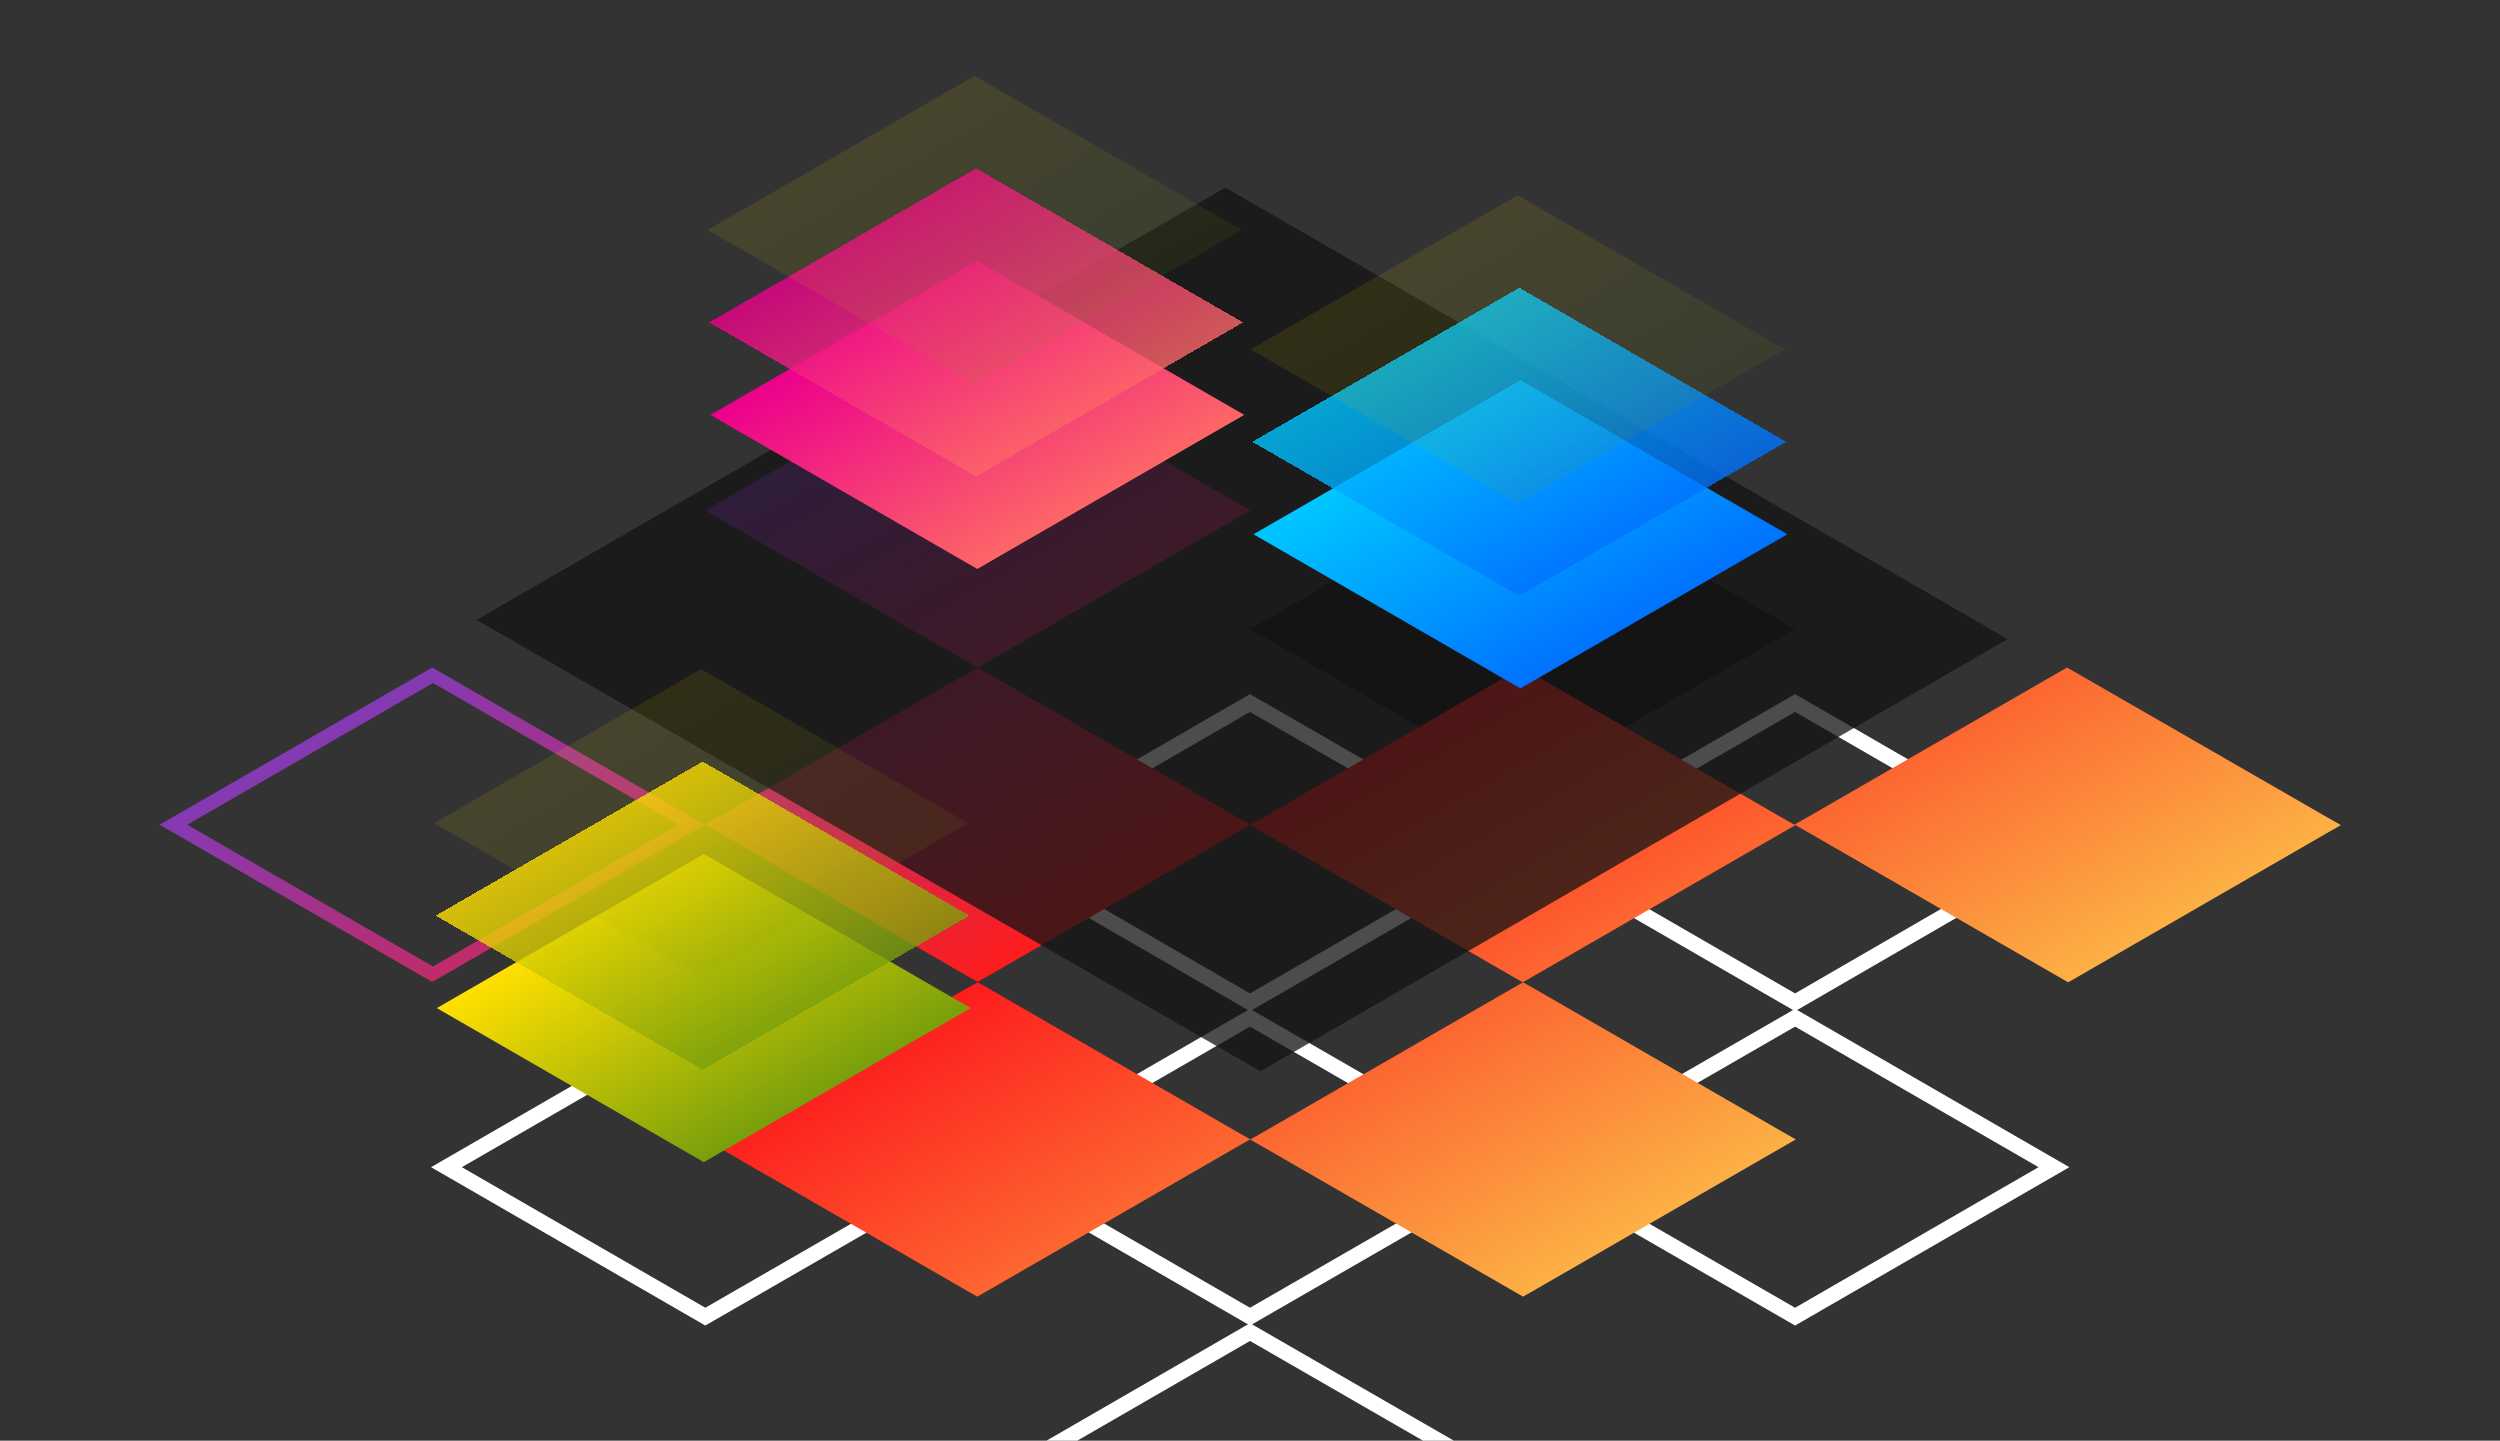 <?xml version="1.0" encoding="utf-8"?>
<!-- Generator: Adobe Illustrator 17.1.0, SVG Export Plug-In . SVG Version: 6.00 Build 0)  -->
<!DOCTYPE svg PUBLIC "-//W3C//DTD SVG 1.1//EN" "http://www.w3.org/Graphics/SVG/1.1/DTD/svg11.dtd">
<svg version="1.1" id="Layer_1" xmlns="http://www.w3.org/2000/svg" xmlns:xlink="http://www.w3.org/1999/xlink" x="0px" y="0px"
	 viewBox="0 48.3 649 374" enable-background="new 0 48.3 649 374" xml:space="preserve">
<rect x="0" y="48.3" width="649" height="374" fill="#333333" stroke="none"/>
<g>
	<polygon fill="#141414" points="395.3,170.8 466,211.6 395.3,252.5 324.5,211.6 	"/>
	<polygon fill="none" stroke="#FFFFFF" stroke-width="4" points="324.5,230.8 391.8,269.6 324.5,308.5 257.3,269.6 	"/>
	<polygon fill="none" stroke="#FFFFFF" stroke-width="4" points="183.1,312.5 250.4,351.3 183.1,390.1 115.9,351.3 	"/>
	<polygon fill="none" stroke="#FFFFFF" stroke-width="4" points="466,230.8 533.2,269.6 466,308.5 398.7,269.6 	"/>
	<polygon fill="none" stroke="#FFFFFF" stroke-width="4" points="324.5,312.5 391.8,351.3 324.5,390.1 257.3,351.3 	"/>
	<polygon fill="none" stroke="#FFFFFF" stroke-width="4" points="466,312.5 533.2,351.3 466,390.1 398.7,351.3 	"/>
	<polygon fill="none" stroke="#FFFFFF" stroke-width="4" points="324.5,394.1 391.8,432.9 324.5,471.7 257.3,432.9 	"/>
	
		<linearGradient id="SVGID_1_" gradientUnits="userSpaceOnUse" x1="253.845" y1="406.007" x2="395.25" y2="161.066" gradientTransform="matrix(1 0 0 -1 0 546)">
		<stop  offset="0" style="stop-color:#833AB4"/>
		<stop  offset="0.5" style="stop-color:#FD1D1D"/>
		<stop  offset="1" style="stop-color:#FCB045"/>
	</linearGradient>
	<path fill="url(#SVGID_1_)" d="M600.5,262.5l-63.8-36.8l-63.8,36.8l63.8,36.8L600.5,262.5z M540.1,223.6l-3.5-2l-3.5,2l-63.8,36.8
		l-3.5,2l-3.5-2l-63.8-36.8l-3.5-2l-3.5,2L328,260.5l-3.5,2l3.5,2l63.8,36.8l3.5,2l3.5-2l63.8-36.8l3.5-2l3.5,2l63.8,36.8l3.5,2
		l3.5-2l63.8-36.8l3.5-2l-3.5-2L540.1,223.6z M317.6,180.8L253.8,144l-63.8,36.8l63.8,36.8L317.6,180.8z M257.3,142l-3.5-2l-3.5,2
		l-63.8,36.8l-3.5,2l3.5,2l63.8,36.8l3.5,2l3.5-2l63.8-36.8l3.5-2l-3.5-2L257.3,142z M317.6,262.5l-63.8-36.8l-63.8,36.8l63.8,36.8
		L317.6,262.5z M257.3,223.6l-3.5-2l-3.5,2l-63.8,36.8l-3.5,2l-3.5-2l-63.8-36.8l-3.5-2l-3.5,2l-63.8,36.8l-3.5,2l3.5,2l63.8,36.8
		l3.5,2l3.5-2l63.8-36.8l3.5-2l3.5,2l63.8,36.8l3.5,2l3.5-2l63.8-36.8l3.5-2l-3.5-2L257.3,223.6z M112.4,225.6l63.8,36.8l-63.8,36.8
		l-63.8-36.8L112.4,225.6z M459,262.5l-63.8-36.8l-63.8,36.8l63.8,36.8L459,262.5z M253.8,307.3l63.8,36.8l-63.8,36.8l-63.8-36.8
		L253.8,307.3z M253.8,303.3l3.5,2l63.8,36.8l3.5,2l3.5-2l63.8-36.8l3.5-2l3.5,2l63.8,36.8l3.5,2l-3.5,2l-63.8,36.8l-3.5,2l-3.5-2
		L328,346.1l-3.5-2l-3.5,2l-63.8,36.8l-3.5,2l-3.5-2l-63.8-36.8l-3.5-2l3.5-2l63.8-36.8L253.8,303.3z M395.3,307.3l63.8,36.8
		l-63.8,36.8l-63.8-36.8L395.3,307.3z"/>
	<g>
		<path fill="#141414" fill-opacity="0.76" d="M123.7,209.2L318.1,97l203.1,117.2l-194,112.2L123.7,209.2z"/>
	</g>
</g>
<g>
	
		<linearGradient id="SVGID_2_" gradientUnits="userSpaceOnUse" x1="-126.401" y1="327.599" x2="-46.401" y2="327.599" gradientTransform="matrix(0.866 0.5 0.866 -0.5 44.797 363)">
		<stop  offset="0" style="stop-color:#EC008C"/>
		<stop  offset="1" style="stop-color:#FC6767"/>
	</linearGradient>
	<polygon fill="url(#SVGID_2_)" points="253.7,116 323,156 253.7,196 184.4,156 	"/>
</g>
<g>
	
		<linearGradient id="SVGID_3_" gradientUnits="userSpaceOnUse" x1="-126.401" y1="327.599" x2="-46.401" y2="327.599" gradientTransform="matrix(0.866 0.5 0.866 -0.5 44.514 339)">
		<stop  offset="0" style="stop-color:#EC008C"/>
		<stop  offset="1" style="stop-color:#FC6767"/>
	</linearGradient>
	<polygon shape-rendering="crispEdges" fill="url(#SVGID_3_)" fill-opacity="0.8" points="253.4,92 322.7,132 253.4,172 184.1,132 	
		"/>
</g>
<g>
	
		<linearGradient id="SVGID_4_" gradientUnits="userSpaceOnUse" x1="-126.401" y1="327.599" x2="-46.401" y2="327.599" gradientTransform="matrix(0.866 0.5 0.866 -0.5 44.106 315)">
		<stop  offset="0" style="stop-color:#FFE000"/>
		<stop  offset="1" style="stop-color:#799F0C"/>
	</linearGradient>
	<polygon fill="url(#SVGID_4_)" fill-opacity="0.1" points="253,68 322.3,108 253,148 183.7,108 	"/>
</g>
<g>
	
		<linearGradient id="SVGID_5_" gradientUnits="userSpaceOnUse" x1="-126.401" y1="327.599" x2="-46.401" y2="327.599" gradientTransform="matrix(0.866 0.5 0.866 -0.5 -26.205 517)">
		<stop  offset="0" style="stop-color:#FFE000"/>
		<stop  offset="1" style="stop-color:#799F0C"/>
	</linearGradient>
	<polygon fill="url(#SVGID_5_)" points="182.7,270 252,310 182.7,350 113.4,310 	"/>
</g>
<g>
	
		<linearGradient id="SVGID_6_" gradientUnits="userSpaceOnUse" x1="-126.401" y1="327.599" x2="-46.401" y2="327.599" gradientTransform="matrix(0.866 0.5 0.866 -0.5 -26.487 493)">
		<stop  offset="0" style="stop-color:#FFE000"/>
		<stop  offset="1" style="stop-color:#799F0C"/>
	</linearGradient>
	<polygon shape-rendering="crispEdges" fill="url(#SVGID_6_)" fill-opacity="0.8" points="182.4,246 251.7,286 182.4,326 113.1,286 
			"/>
</g>
<g>
	
		<linearGradient id="SVGID_7_" gradientUnits="userSpaceOnUse" x1="-126.401" y1="327.599" x2="-46.401" y2="327.599" gradientTransform="matrix(0.866 0.5 0.866 -0.5 -26.896 469)">
		<stop  offset="0" style="stop-color:#FFE000"/>
		<stop  offset="1" style="stop-color:#799F0C"/>
	</linearGradient>
	<polygon fill="url(#SVGID_7_)" fill-opacity="0.1" points="182,222 251.3,262 182,302 112.7,262 	"/>
</g>
<g>
	
		<linearGradient id="SVGID_8_" gradientUnits="userSpaceOnUse" x1="-126.401" y1="327.599" x2="-46.401" y2="327.599" gradientTransform="matrix(0.866 0.5 0.866 -0.5 185.795 394)">
		<stop  offset="0" style="stop-color:#00C6FF"/>
		<stop  offset="1" style="stop-color:#0072FF"/>
	</linearGradient>
	<polygon fill="url(#SVGID_8_)" points="394.7,147 464,187 394.7,227 325.4,187 	"/>
</g>
<g>
	
		<linearGradient id="SVGID_9_" gradientUnits="userSpaceOnUse" x1="-126.401" y1="327.599" x2="-46.401" y2="327.599" gradientTransform="matrix(0.866 0.5 0.866 -0.5 185.513 370)">
		<stop  offset="0" style="stop-color:#00C6FF"/>
		<stop  offset="1" style="stop-color:#0072FF"/>
	</linearGradient>
	<polygon shape-rendering="crispEdges" fill="url(#SVGID_9_)" fill-opacity="0.8" points="394.4,123 463.7,163 394.4,203 325.1,163 
			"/>
</g>
<g>
	
		<linearGradient id="SVGID_10_" gradientUnits="userSpaceOnUse" x1="-126.401" y1="327.599" x2="-46.401" y2="327.599" gradientTransform="matrix(0.866 0.5 0.866 -0.5 185.104 346)">
		<stop  offset="0" style="stop-color:#FFE000"/>
		<stop  offset="1" style="stop-color:#799F0C"/>
	</linearGradient>
	<polygon fill="url(#SVGID_10_)" fill-opacity="0.1" points="394,99 463.3,139 394,179 324.7,139 	"/>
</g>
</svg>

